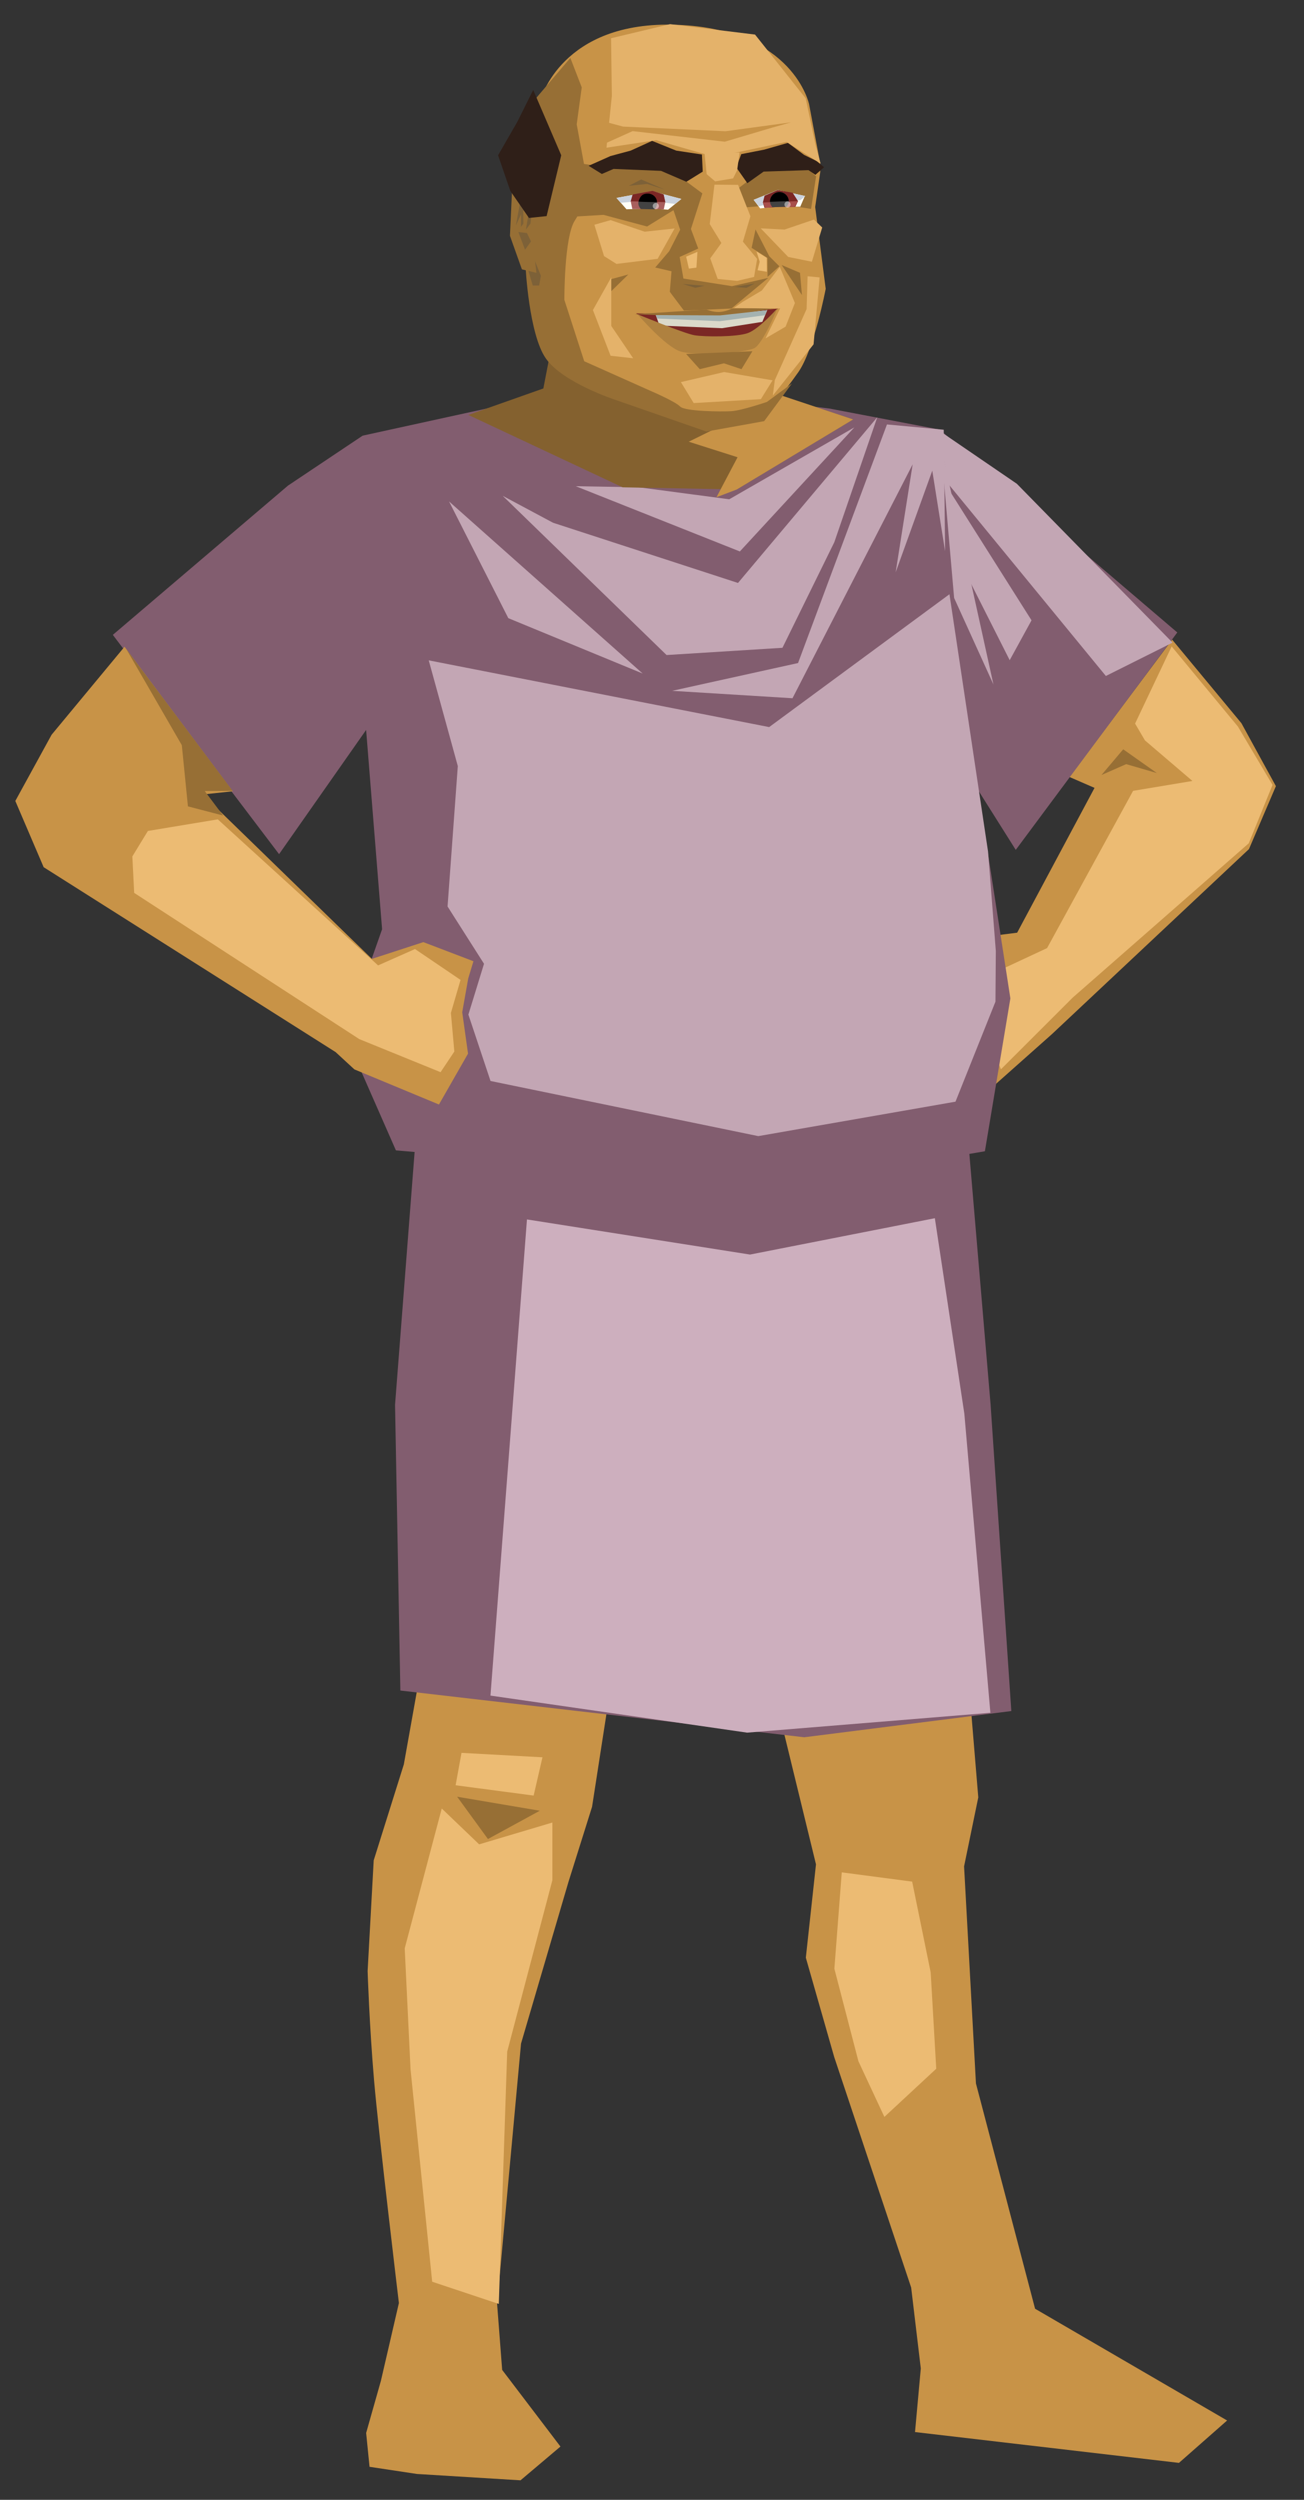 <?xml version="1.0" encoding="UTF-8" standalone="no"?>
<svg
   xmlns:dc="http://purl.org/dc/elements/1.1/"
   xmlns:cc="http://creativecommons.org/ns#"
   xmlns:rdf="http://www.w3.org/1999/02/22-rdf-syntax-ns#"
   xmlns:svg="http://www.w3.org/2000/svg"
   xmlns="http://www.w3.org/2000/svg"
   xmlns:sodipodi="http://sodipodi.sourceforge.net/DTD/sodipodi-0.dtd"
   xmlns:inkscape="http://www.inkscape.org/namespaces/inkscape"
   width="480"
   viewBox="0 0 384 736"
   version="1.1"
   height="920"
   id="svg2"
   inkscape:version="0.48.3.1 r9886"
   sodipodi:docname="images.image.816030f94dfddea1.44726177696e6720342e737667.svg">
  <rect x="0" y="0" width="384" height="736" fill="#333333" stroke="none"/>
  <sodipodi:namedview
     pagecolor="#ffffff"
     bordercolor="#666666"
     borderopacity="1"
     objecttolerance="10"
     gridtolerance="10"
     guidetolerance="10"
     inkscape:pageopacity="0"
     inkscape:pageshadow="2"
     inkscape:window-width="1289"
     inkscape:window-height="903"
     id="namedview174"
     showgrid="false"
     inkscape:zoom="0.75353535"
     inkscape:cx="236.35364"
     inkscape:cy="423.21655"
     inkscape:window-x="53"
     inkscape:window-y="24"
     inkscape:window-maximized="0"
     inkscape:current-layer="svg2" />
  <defs
     id="defs4" />
  <g
     id="Layer 3"
     transform="translate(-93.426,-23.088)">
    <path
       d="m 221.76,489.849 -9.411,52.705 -8.873,28.252 -1.794,32.61 c 0,0 0.506,15.792 1.883,32 1.376,16.207 7.329,65.735 7.329,65.735 l -5.302,22.914 -4.344,15.332 0.997,9.967 13.937,2.11 30.523,1.869 11.761,-9.939 -17.162,-22.568 -1.493,-19.396 7.047,-76.691 13.984,-47.639 6.934,-22.064 5.68,-36.662 -51.696,-28.535 z"
       id="path7"
       inkscape:connector-curvature="0"
       style="fill:#c89347" />
    <path
       d="m 377.514,504.078 3.994,48.199 -4.182,20.313 3.495,63.906 17.415,66.333 56.549,32.901 -14.183,12.481 -77.722,-9.077 1.702,-18.722 -2.837,-23.827 -22.654,-67.837 -8.364,-29.274 2.987,-27.482 -10.537,-43.261 54.337,-24.653 z"
       id="path9"
       inkscape:connector-curvature="0"
       style="fill:#c89347" />
  </g>
  <g
     id="Layer 7"
     transform="translate(-93.426,-23.088)">
    <path
       d="m 438.601,211.41 20.398,24.61 10.153,18.526 -7.927,18.527 -58.015,54.472 -17.981,15.983 -20.828,5.604 -0.383,-17.467 -9.768,-14.28 26.909,-18.196 11.795,-1.495 22.79,-42.638 -7.405,-3.214 30.262,-40.432 z"
       id="path12"
       inkscape:connector-curvature="0"
       style="fill:#c89347" />
    <path
       d="m 427.682,236.13 10.773,-22.711 19.509,23.585 10.191,17.179 -6.988,17.179 -51.829,45.423 -21.156,21.13 -10.033,-24.68 23.619,-11.009 25.332,-46.296 17.47,-2.912 -13.976,-11.938 -2.912,-4.95 z"
       id="path14"
       inkscape:connector-curvature="0"
       style="fill:#ecbb73" />
    <path
       d="m 417.782,251.271 7.28,-3.203 9.026,2.621 -9.9,-6.988 -6.406,7.57 z"
       id="path16"
       inkscape:connector-curvature="0"
       style="fill:#976f35" />
  </g>
  <g
     id="Layer 6"
     transform="translate(-93.426,-23.088)">
    <path
       d="m 228.047,552.083 24.339,4.122 -15.273,8.33 -9.066,-12.452 z"
       id="path19"
       inkscape:connector-curvature="0"
       style="fill:#976f35" />
  </g>
  <g
     id="Layer 4"
     transform="translate(-93.426,-23.088)">
    <path
       d="m 200.223,151.353 -21.989,14.706 -51.58,43.945 48.953,64.565 25.634,-36.57 4.705,58.67 -10.912,31.022 14.982,34.091 116.048,10.001 57.395,-9.739 7.5,-45.003 -9.47,-61.275 11.054,17.545 47.567,-64.015 -70.028,-59.738 -32.556,-6.212 -65.408,-7.72 -71.895,15.727 z"
       id="path22"
       inkscape:connector-curvature="0"
       style="fill:#825d6f" />
    <path
       d="m 216.743,346.474 -6.983,90.216 1.564,84.128 118.934,13.757 60.982,-7.72 -6.109,-90.287 -6.789,-80.104 -161.599,-9.99 z"
       id="path24"
       inkscape:connector-curvature="0"
       style="fill:#825d6f" />
    <path
       d="m 373.021,198.044 11.365,75.77 2.288,29.253 -0.106,14.929 -11.77,29.449 -58.072,10.14 -78.851,-16.233 -6.518,-19.553 4.601,-14.953 -10.735,-16.869 3.019,-41.339 -8.561,-31.129 100.25,19.648 53.09,-39.113 z"
       id="path26"
       inkscape:connector-curvature="0"
       style="fill:#c3a6b4" />
    <path
       d="m 248.606,382.114 -10.747,140.192 75.587,10.911 71.629,-5.852 -7.674,-88.094 -8.682,-57.518 -54.427,10.703 -65.686,-10.342 z"
       id="path28"
       inkscape:connector-curvature="0"
       style="fill:#cdafbe" />
    <path
       d="m 369.523,149.558 23.344,15.964 45.848,46.77 -19.636,9.818 -46.231,-56.336 -3.325,-16.216 z"
       id="path30"
       inkscape:connector-curvature="0"
       style="fill:#c3a6b4" />
    <path
       d="m 345.018,148.919 -36.846,21.167 -26.655,-3.528 -18.548,-0.319 48.326,19.211 33.723,-36.531 z"
       id="path32"
       inkscape:connector-curvature="0"
       style="fill:#c3a6b4" />
    <path
       d="m 351.766,145.925 -41.016,48.798 -54.468,-17.727 -14.82,-7.928 48.253,46.875 34.126,-2.129 15.272,-31.091 12.653,-36.798 z"
       id="path34"
       inkscape:connector-curvature="0"
       style="fill:#c3a6b4" />
    <path
       d="m 282.683,221.398 -39.57,-16.311 -17.454,-34.364 57.024,50.675 z"
       id="path36"
       inkscape:connector-curvature="0"
       style="fill:#c3a6b4" />
    <path
       d="m 397.188,205.726 -24.032,-38.004 4.191,23.194 13.413,26.547 6.428,-11.737 z"
       id="path38"
       inkscape:connector-curvature="0"
       style="fill:#c3a6b4" />
    <path
       d="m 354.618,148.052 16.716,1.557 0.403,35.775 -3.774,-23.724 -10.789,29.938 5.012,-31.799 -35.388,68.866 -35.455,-2.182 37.091,-8.182 26.184,-70.249 z"
       id="path40"
       inkscape:connector-curvature="0"
       style="fill:#c3a6b4" />
  </g>
  <g
     id="Layer 5"
     transform="translate(-93.426,-23.088)">
    <path
       d="m 231.356,145.255 22.076,-7.797 2.887,-14.975 67.407,17.114 20.939,6.98 -34.264,20.622 -33.629,-0.635 -45.416,-21.309 z"
       id="path43"
       inkscape:connector-curvature="0"
       style="fill:#84612f" />
    <path
       d="m 310.623,157.712 -14.379,-4.575 27.482,-13.54 20.939,6.98 -34.264,20.622 -5.987,2.278 6.209,-11.765 z"
       id="path45"
       inkscape:connector-curvature="0"
       style="fill:#c89347" />
  </g>
  <g
     id="Layer 1"
     transform="translate(-93.426,-23.088)">
    <path
       d="m 130.095,213.502 -21.47,25.904 -10.688,19.5 8.344,19.5 85.875,54.375 0.032,0 5.593,5.157 24.907,10.343 8.564,-14.982 -1.713,-12.184 1.773,-9.959 1.532,-5.059 -14.75,-5.628 -15.156,4.937 -49.813,-48.406 8.823,-0.94 -31.853,-42.558 z"
       id="path48"
       inkscape:connector-curvature="0"
       style="fill:#c89347" />
    <path
       d="m 252.592,52.528 c 0,0 6.144,-23.512 40.344,-22.133 34.2,1.379 38.753,23.391 38.753,23.391 l 3.25,17.339 0.037,2.577 -1.496,10.332 3.098,24.084 c 0,0 -3.385,17.859 -8.067,24.548 -4.682,6.688 -10.122,12.853 -10.122,12.853 0,0 -8.48,5.555 -21.075,2.261 -13.079,-3.421 -33.608,-10.746 -39.723,-17.052 -6.115,-6.306 -8.4,-31.247 -8.4,-31.247 l 6.224,-15.786 -2.823,-31.166 z"
       id="path50"
       inkscape:connector-curvature="0"
       style="fill:#c89347" />
    <path
       d="m 265.281,71.344 -1.843,15.469 7.687,-0.469 12.844,3.437 7.781,-4.812 1.969,5.75 -3.219,6.312 -4.125,4.813 4.802,1.118 -0.502,6.029 c -0.047,-0.012 4.16,5.546 4.16,5.546 0,0 13.975,-0.608 13.975,-0.608 l 10.862,-9.029 -10.703,2.444 -14.29,-2.246 -1.109,-6.351 5.469,-2.485 -2.148,-5.758 3.366,-10.48 -9.788,-7.242 -16.281,-0.219 -8.907,-1.219 z"
       id="path52"
       inkscape:connector-curvature="0"
       style="fill:#976f35" />
    <path
       d="m 310.202,79.043 15.23,-11.706 8.315,7.687 -1.477,9.569 -8.595,-1.342 -10.702,0.892 -2.771,-5.101 z"
       id="path54"
       inkscape:connector-curvature="0"
       style="fill:#976f35" />
    <path
       d="m 266.699,78.442 c 0,0 -0.859,4.724 -4.008,9.591 -3.15,4.867 -3.07,23.342 -3.07,23.342 l 5.847,18.072 19.998,8.928 c 0,0 6.849,2.95 8.232,4.399 1.384,1.45 12.204,1.555 15.088,1.375 3.107,-0.193 10.49,-2.731 10.49,-2.731 l 7.364,-5.426 -8.182,11.091 -17.007,3.057 -26.742,-9.303 c 0,0 -15.53,-5.05 -20.54,-12.208 -5.01,-7.158 -5.979,-27.072 -5.979,-27.072 l 0.322,-12.555 2.006,-36.114 10.865,-12.748 3.355,8.673 -1.483,10.875 3.444,18.754 z"
       id="path56"
       inkscape:connector-curvature="0"
       style="fill:#976f35" />
    <path
       d="m 278.458,103.898 -5.275,5.16 0.229,-3.784 5.046,-1.376 z"
       id="path58"
       inkscape:connector-curvature="0"
       style="fill:#976f35" />
    <path
       d="m 270.66,74.313 3.44,-1.491 13.99,0.573 7.454,3.211 4.816,-2.982 -0.23,-5.045 -7.568,-1.147 -7.109,-2.867 -6.307,2.867 -5.963,1.605 -6.422,2.867 3.899,2.408 z"
       id="path60"
       inkscape:connector-curvature="0"
       style="fill:#2f1f18" />
    <path
       d="m 313.505,77.019 -3.272,-4.649 1.475,-3.899 6.764,-1.326 6.991,-1.998 4.772,3.56 3.677,1.794 2.184,1.829 -2.557,2.238 -2.025,-1.385 -13.213,0.426 -4.796,3.41 z"
       id="path62"
       inkscape:connector-curvature="0"
       style="fill:#2f1f18" />
    <path
       d="m 250.607,99.076 2.094,5.186 -0.498,2.893 -1.896,0 -1.557,-5.278 1.857,-2.801 z"
       id="path64"
       inkscape:connector-curvature="0"
       style="fill:#7d6138" />
    <path
       d="m 298.811,97.236 -0.302,4.636 -2.218,0.302 -0.806,-3.527 3.326,-1.411 z"
       id="path66"
       inkscape:connector-curvature="0"
       style="fill:#ecbb73" />
    <path
       d="m 311.21,68.001 -0.714,5.231 -1.189,2.378 -5.282,0.883 -2.501,-2.126 -0.625,-6.127 10.311,-0.239 z"
       id="path68"
       inkscape:connector-curvature="0"
       style="fill:#e4b26a" />
    <path
       d="m 316.202,97.119 2.992,1.875 0.044,4.108 -2.723,-0.447 0.625,-2.5 -0.938,-3.036 z"
       id="path70"
       inkscape:connector-curvature="0"
       style="fill:#ecbb73" />
    <path
       d="m 294.422,106.68 6.442,0.554 -2.685,0.588 -3.757,-1.142 z"
       id="path72"
       inkscape:connector-curvature="0"
       style="fill:#7d6138" />
    <path
       d="m 309.802,107.58 3.469,0.254 2.37,-1.269 -5.839,1.015 z"
       id="path74"
       inkscape:connector-curvature="0"
       style="fill:#7d6138" />
    <path
       d="m 157.568,264.323 47.196,42.999 10.875,-4.818 13.407,9.089 -2.839,9.732 1.014,11.354 -4.055,6.083 -23.926,-9.732 -66.3,-43.056 -0.541,-10.736 4.581,-7.5 20.588,-3.415 z"
       id="path76"
       inkscape:connector-curvature="0"
       style="fill:#ecbb73" />
    <path
       d="m 280.716,115.348 24.533,0.203 17.234,-1.622 -10.949,12.368 -11.962,0.608 -18.856,-11.557 z"
       id="path78"
       inkscape:connector-curvature="0"
       style="fill:#7b2725" />
    <path
       d="m 286.54,115.861 18.909,0.087 13.911,-1.533 -1.446,3.436 -11.879,1.865 -18.41,-0.78 -1.085,-3.075 z"
       id="path80"
       inkscape:connector-curvature="0"
       style="fill:#dbd9ca" />
    <path
       d="m 280.256,115.601 25.321,0.954 16.951,-2.861 -13.455,0.212 c 0,0 -1.92,0.954 -3.827,1.033 -1.907,0.08 -3.801,-0.715 -3.801,-0.715 l -21.189,1.377 z"
       id="path82"
       inkscape:connector-curvature="0"
       style="fill:#976f35" />
    <path
       d="m 281.17,115.614 c 0,0 8.156,9.545 12.623,10.943 4.466,1.398 19.195,0.366 21.76,-0.953 2.564,-1.32 6.782,-11.73 6.782,-11.73 0,0 -5.386,6.096 -8.688,7.283 -3.303,1.186 -12.708,1.137 -15.725,0.635 -3.016,-0.503 -16.752,-6.178 -16.752,-6.178 z"
       id="path84"
       inkscape:connector-curvature="0"
       style="fill:#af813f" />
    <path
       d="m 370.491,154.281 15.483,70.337 -11.579,-25.475 -3.904,-44.862 z"
       id="path86"
       inkscape:connector-curvature="0"
       style="fill:#c3a6b4" />
    <path
       d="m 315.912,90.662 4.042,7.85 2.973,2.974 -3.474,3.13 -0.019,-5.591 -4.67,-2.966 1.148,-5.398 z"
       id="path88"
       inkscape:connector-curvature="0"
       style="fill:#976f35" />
    <path
       d="m 323.607,101.113 5.398,2.297 0.574,6.547 -5.972,-8.844 z"
       id="path90"
       inkscape:connector-curvature="0"
       style="fill:#976f35" />
    <path
       d="m 295.469,127.299 19.524,-0.804 -3.216,5.283 -5.168,-1.723 -7.12,1.723 -4.02,-4.479 z"
       id="path92"
       inkscape:connector-curvature="0"
       style="fill:#976f35" />
    <path
       d="m 317.436,90.314 7.009,0.369 8.669,-2.951 2.435,2.334 -3.04,10.085 -6.98,-1.419 -8.093,-8.419 z"
       id="path94"
       inkscape:connector-curvature="0"
       style="fill:#e4b26a" />
    <path
       d="m 283.243,91.304 8.837,-0.949 -4.998,8.938 -12.112,1.502 -3.664,-2.307 -2.849,-9.228 4.777,-1.365 10.009,3.408 z"
       id="path96"
       inkscape:connector-curvature="0"
       style="fill:#e4b26a" />
    <path
       d="m 315.773,33.268 14.902,18.763 2.929,13.813 1.481,5.409 -10.071,-6.382 -21.039,4.45 -17.312,-4.967 -14.641,2.218 1.585,-15.225 -0.236,-17.001 17.371,-4.152 25.031,3.074 z"
       id="path98"
       inkscape:connector-curvature="0"
       style="fill:#e4b26a" />
    <path
       d="m 310.768,77.515 3.643,9.25 -2.212,7.471 4.185,5.08 -0.9,5.305 -4.98,1.164 -5.732,-0.572 -2.196,-6.06 3.282,-4.521 -3.431,-5.585 1.392,-11.597 6.949,0.064 z"
       id="path100"
       inkscape:connector-curvature="0"
       style="fill:#e4b26a" />
    <path
       d="m 293.937,135.588 12.734,-2.967 14.263,2.444 -3.453,5.546 -19.777,1.151 -3.767,-6.174 z"
       id="path102"
       inkscape:connector-curvature="0"
       style="fill:#e4b26a" />
    <path
       d="m 334.794,104.762 -1.79,19.711 -12.001,15.074 0.586,-4.537 9.366,-20.928 0.293,-9.659 3.546,0.339 z"
       id="path104"
       inkscape:connector-curvature="0"
       style="fill:#e4b26a" />
    <path
       d="m 273.44,104.715 0,14.343 6.439,9.512 -6.647,-0.736 -5.207,-13.46 5.415,-9.659 z"
       id="path106"
       inkscape:connector-curvature="0"
       style="fill:#e4b26a" />
    <path
       d="m 323.052,101.642 4.459,10.657 -2.747,6.963 -5.919,3.458 4.319,-8.837 -2.892,0.052 -10.715,-0.173 2.594,-1.807 5.618,-3.338 5.283,-6.975 z"
       id="path108"
       inkscape:connector-curvature="0"
       style="fill:#e4b26a" />
    <path
       d="m 130.661,214.255 31.247,41.663 -8.185,0.078 5.403,7.204 -10.356,-2.702 -1.801,-18.009 -16.308,-28.234 z"
       id="path110"
       inkscape:connector-curvature="0"
       style="fill:#976f35" />
    <path
       d="m 223.514,555.548 11.012,10.553 21.565,-6.423 0,16.977 -13.306,50.473 -2.475,74.286 -19.613,-6.537 -6.372,-62.498 -1.718,-35.651 10.907,-41.18 z"
       id="path112"
       inkscape:connector-curvature="0"
       style="fill:#ecbb73" />
    <path
       d="m 229.329,539.169 23.844,1.3 -2.601,11.272 -22.977,-3.035 1.734,-9.537 z"
       id="path114"
       inkscape:connector-curvature="0"
       style="fill:#ecbb73" />
    <path
       d="m 362.038,577.075 -20.727,-2.727 -2.182,28.363 7.091,27.273 7.636,16.364 15.273,-14.182 -1.636,-28.364 -5.455,-26.727 z"
       id="path116"
       inkscape:connector-curvature="0"
       style="fill:#ecbb73" />
  </g>
  <g
     id="Layer 8"
     transform="translate(-93.426,-23.088)">
    <path
       d="m 249.188,71.899 -4.809,3.602 -0.785,17.006 3.521,9.88 4.278,1.033 -1.297,-10.896 2.655,-12.051 -3.563,-8.573 z"
       id="path119"
       inkscape:connector-curvature="0"
       style="fill:#976f35" />
    <path
       d="m 250.461,82.609 -2.881,-5.441 -2.24,12.323 1.92,-4.161 3.201,-2.721 z"
       id="path121"
       inkscape:connector-curvature="0"
       style="fill:#7d6138" />
    <path
       d="m 246.081,91.413 1.957,5.219 1.755,-2.472 -1.195,-2.47 -2.517,-0.277 z"
       id="path123"
       inkscape:connector-curvature="0"
       style="fill:#7d6138" />
    <path
       d="m 250.313,82.627 -0.656,6.254 -1.35,1.8 0.718,-4.398 -1.526,-1.762 0.053,4.392 -0.724,0.996 0.04,-4.521 1.503,-3.193 1.942,0.432 z"
       id="path125"
       inkscape:connector-curvature="0"
       style="fill:#7d6138" />
    <path
       d="M 346.78,84.087"
       id="path127"
       inkscape:connector-curvature="0"
       style="fill:#ecbb73" />
  </g>
  <g
     id="eyes"
     transform="translate(-93.426,-23.088)">
    <path
       d="m 315.355,81.924 7.094,-2.881 8.001,1.744 -1.366,3.163 -6.313,-0.153 -5.483,0.663 -1.933,-2.536 z"
       id="path130"
       inkscape:connector-curvature="0"
       style="fill:#fffef7" />
    <path
       d="m 274.965,81.358 10.545,-1.945 8.572,2.249 -3.919,3.163 -5.73,-0.384 -6.51,0.269 -2.958,-3.352 z"
       id="path132"
       inkscape:connector-curvature="0"
       style="fill:#fffef7" />
    <path
       d="m 274.965,81.358 10.545,-1.945 8.572,2.249 -1.864,1.465 -8.536,-1.007 -7.482,0.671 -1.235,-1.433 z"
       id="path134"
       inkscape:connector-curvature="0"
       style="fill:#cad2dd" />
    <path
       d="m 279.744,80.347 5.821,-1.065 3.276,1.065 0.505,2.255 -0.463,2.143 -3.852,-0.169 -5.399,0.057 -0.471,-2.264 0.583,-2.022 z"
       id="path136"
       inkscape:connector-curvature="0"
       style="fill:#a85f5d" />
    <path
       d="m 284.151,80.126 c -1.518,0 -2.75,1.232 -2.75,2.75 0,0.683 0.306,1.269 0.719,1.75 l 4.031,0.094 c 0.457,-0.491 0.75,-1.121 0.75,-1.844 0,-1.518 -1.232,-2.75 -2.75,-2.75 z"
       id="path138"
       inkscape:connector-curvature="0"
       style="fill:#424242" />
    <path
       d="m 279.744,80.347 5.821,-1.065 3.276,1.065 0.505,2.255 -10.185,-0.233 0.583,-2.022 z"
       id="path140"
       inkscape:connector-curvature="0"
       style="fill:#7b2725" />
    <path
       d="m 281.449,82.425 c 0.493,-1.656 1.219,-2.343 2.737,-2.343 1.517,0 2.678,1.157 2.716,2.49 0.002,0.066 -5.48,-0.055 -5.453,-0.147 z"
       id="path142"
       inkscape:connector-curvature="0"
       style="fill:#000000" />
    <path
       d="m 315.355,81.924 7.094,-2.881 8.135,1.765 -1.482,1.211 -6.141,0.344 -6.031,1.443 -1.575,-1.882 z"
       id="path144"
       inkscape:connector-curvature="0"
       style="fill:#cad2dd" />
    <path
       d="m 318.077,82.703 0.498,-1.991 3.852,-1.647 4.419,0.773 1.578,2.466 -0.785,1.688 -4.666,0 -4.418,0.289 -0.478,-1.578 z"
       id="path146"
       inkscape:connector-curvature="0"
       style="fill:#7b2725" />
    <path
       d="m 318.077,82.703 10.347,-0.399 -0.991,1.73 -4.519,-0.218 -4.141,0.495 -0.696,-1.607 z"
       id="path148"
       inkscape:connector-curvature="0"
       style="fill:#a84f4c" />
    <path
       d="m 322.963,79.626 c -1.526,0 -2.781,1.255 -2.781,2.781 0,0.662 0.3,1.212 0.688,1.688 l 2.219,-0.083 1.968,-0.073 c 0.33,-0.455 0.656,-0.926 0.656,-1.531 0,-1.526 -1.223,-2.781 -2.75,-2.781 z"
       id="path150"
       inkscape:connector-curvature="0"
       style="fill:#424242" />
    <path
       d="m 320.176,82.507 c -0.055,-1.526 1.137,-2.807 2.662,-2.862 1.526,-0.055 2.807,1.137 2.862,2.662 l -5.524,0.2 z"
       id="path152"
       inkscape:connector-curvature="0"
       style="fill:#000000" />
    <path
       d="m 278.618,77.79 5.375,-0.548 5.156,1.645 -6.911,-2.962 -3.62,1.865 z"
       id="path154"
       inkscape:connector-curvature="0"
       style="fill:#7d6138" />
    <path
       d="m 285.643,83.741 c 0,-0.502 0.408,-0.91 0.91,-0.91 0.503,0 0.91,0.407 0.91,0.91 0,0.502 -0.407,0.91 -0.91,0.91 -0.502,0 -0.91,-0.407 -0.91,-0.91 z"
       id="path156"
       inkscape:connector-curvature="0"
       style="opacity:0.468;fill:#ffffff" />
    <path
       d="m 324.425,83.304 c 0,-0.502 0.407,-0.91 0.91,-0.91 0.502,0 0.91,0.407 0.91,0.91 0,0.502 -0.408,0.91 -0.91,0.91 -0.503,0 -0.91,-0.407 -0.91,-0.91 z"
       id="path158"
       inkscape:connector-curvature="0"
       style="opacity:0.468;fill:#ffffff" />
    <path
       d="m 286.54,115.861 18.909,0.087 13.911,-1.533 -0.721,1.491 -13.248,1.749 -18.411,-0.78 -0.44,-1.014 z"
       id="path160"
       inkscape:connector-curvature="0"
       style="fill:#a4b2b1" />
    <path
       d="m 269.213,66.424 10.499,-4.732 27.144,3.117 14.072,-4.178 5.497,-1.539 -19.349,2.639 -30.174,-1.37 -9.316,-2.514 1.627,8.577 z"
       id="path162"
       inkscape:connector-curvature="0"
       style="fill:#c89347" />
  </g>
  <g
     id="hairs"
     transform="translate(-93.426,-23.088)">
    <path
       d="m 250.444,49.574 -4.685,9.395 -5.664,9.835 3.617,10.506 5.484,7.948 5.194,-0.542 4.306,-17.912 -8.252,-19.23 z"
       id="path165"
       inkscape:connector-curvature="0"
       style="fill:#2f1f18" />
  </g>
</svg>
